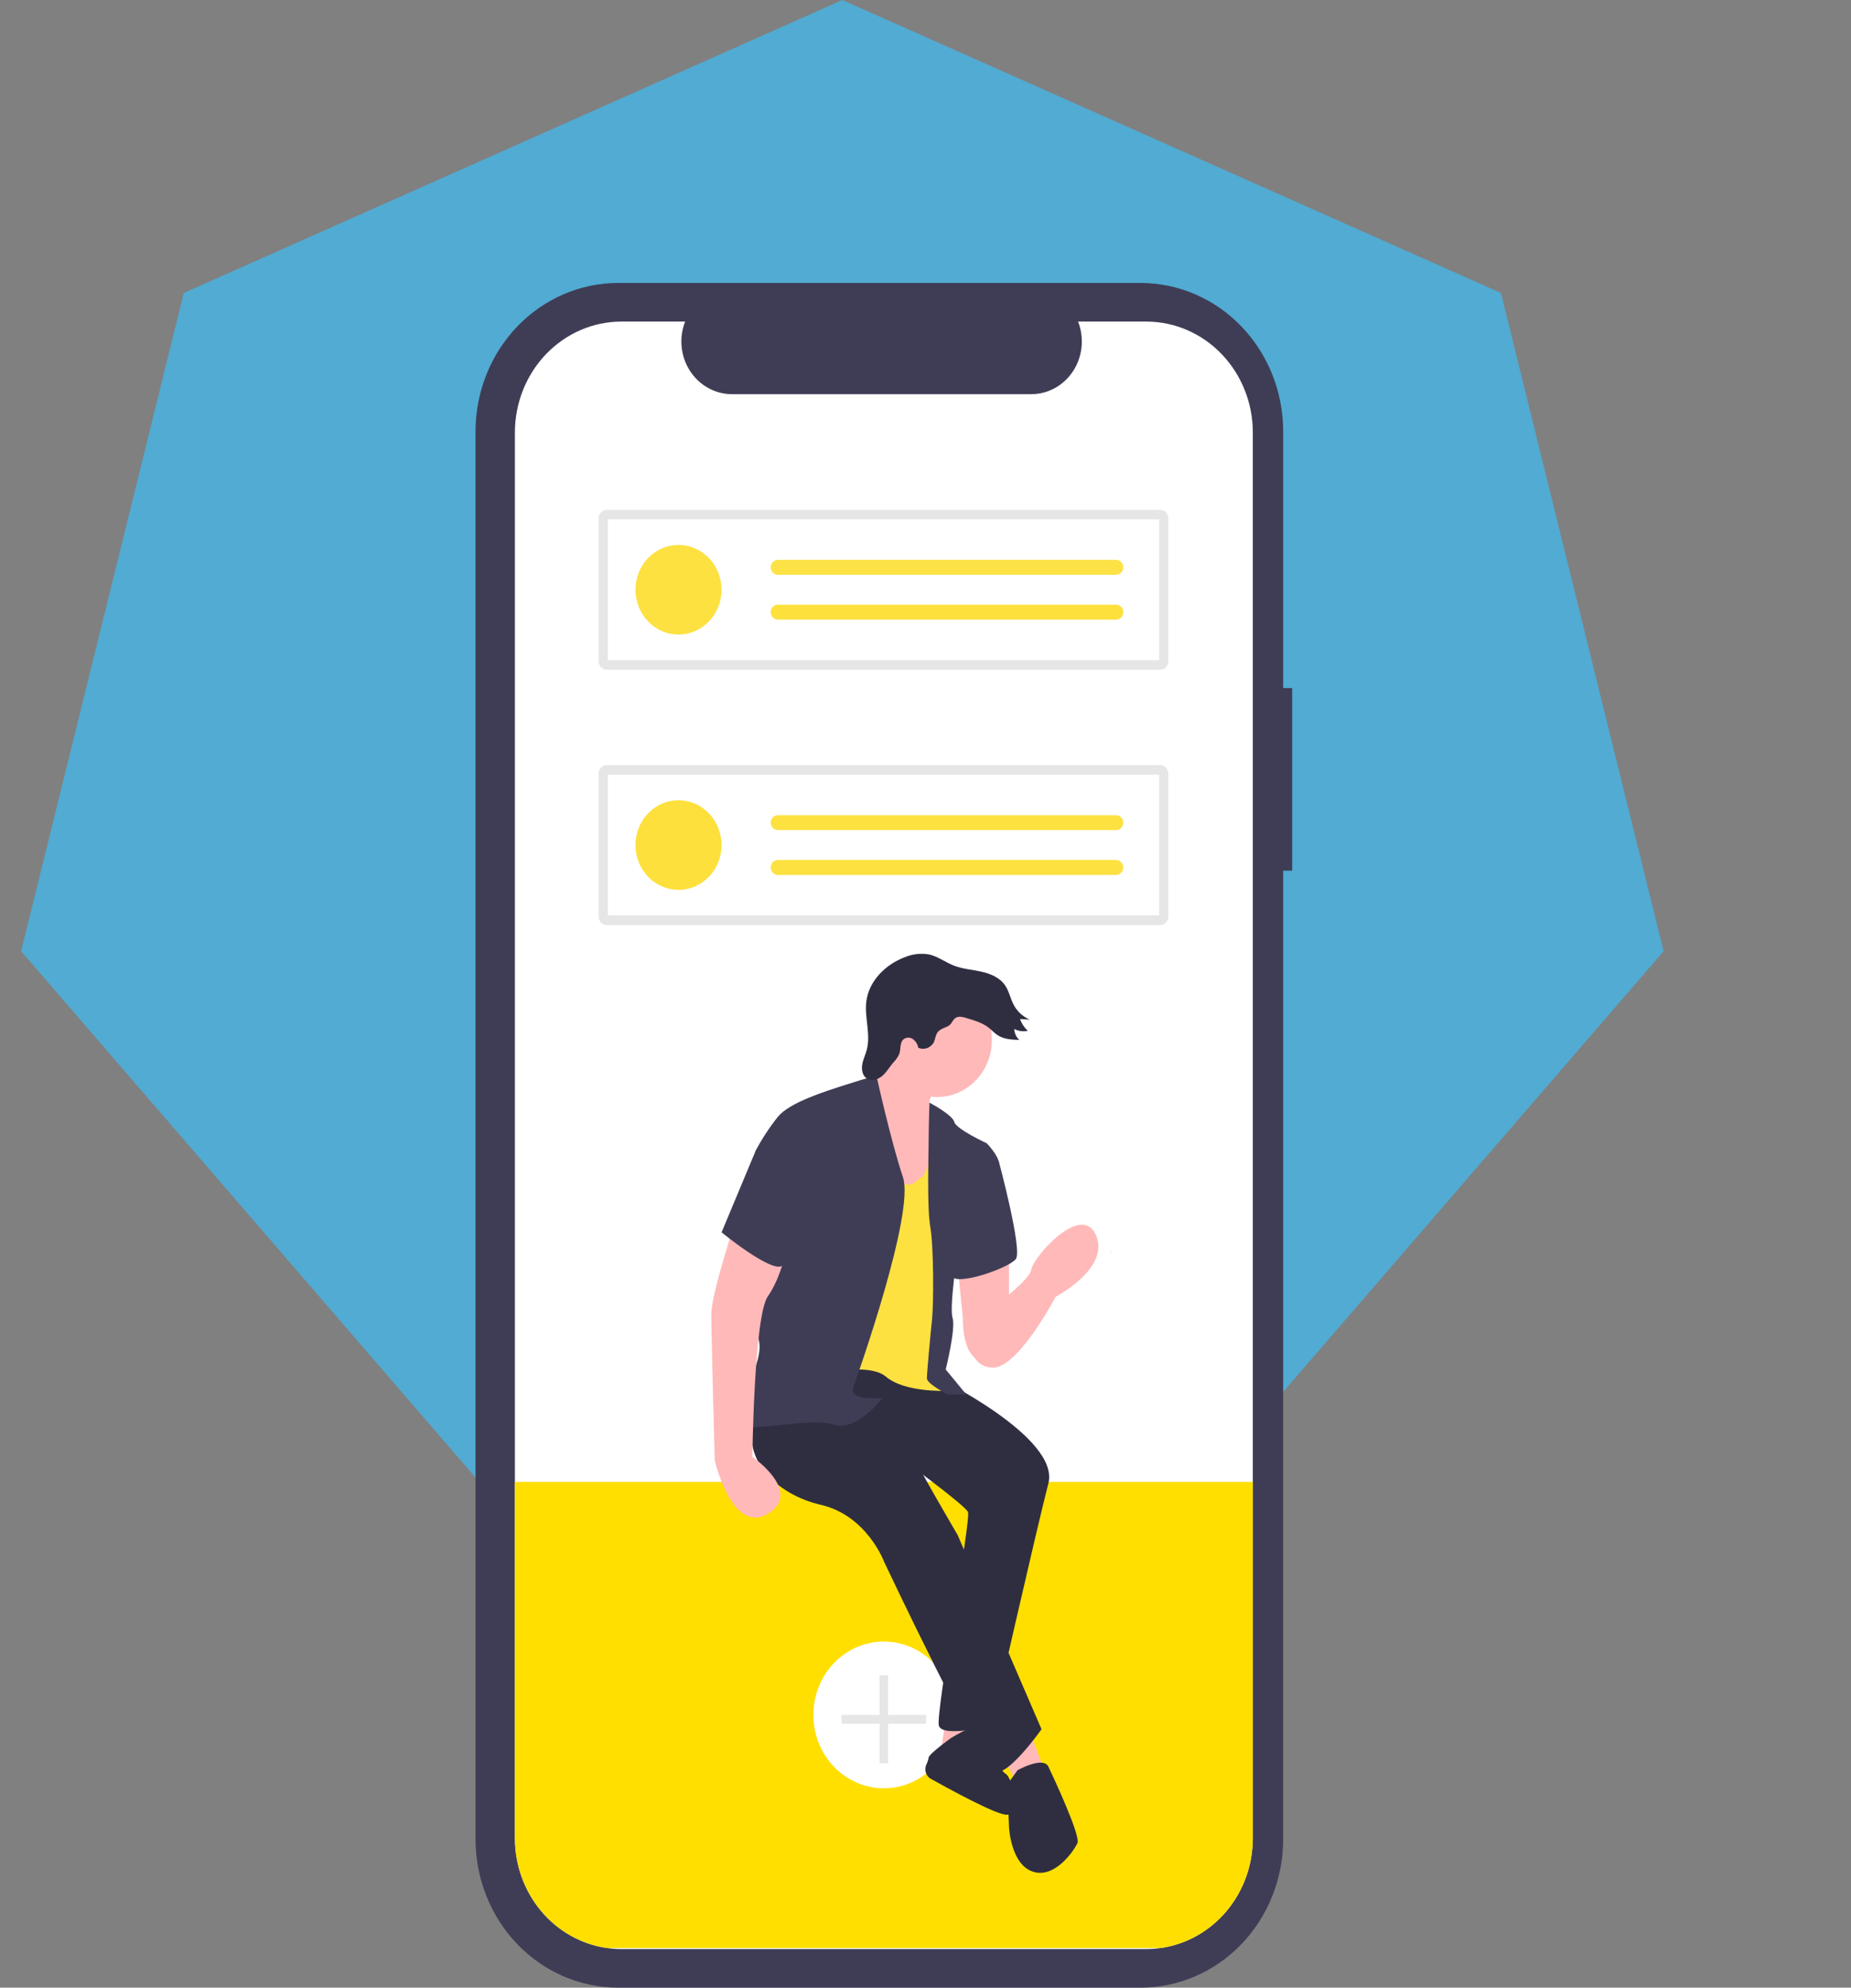 <svg width="286" height="307" viewBox="0 0 286 307" fill="none" xmlns="http://www.w3.org/2000/svg">
<rect x="0" y="0" width="286" height="307" fill="#808080" stroke="none"/>
<path d="M130.154 0L231.913 45.248L257.046 146.92L186.626 228.454H73.683L3.263 146.92L28.396 45.248L130.154 0Z" fill="#51ABD2"/>
<g clip-path="url(#clip0)">
<path d="M199.657 106.271H198.266V66.639C198.266 60.555 195.944 54.721 191.809 50.419C187.675 46.118 182.067 43.701 176.22 43.701H95.52C89.673 43.701 84.066 46.118 79.931 50.419C75.797 54.721 73.474 60.555 73.474 66.639V284.062C73.474 290.146 75.797 295.98 79.931 300.282C84.066 304.583 89.673 307 95.52 307H176.22C182.067 307 187.675 304.583 191.809 300.282C195.944 295.98 198.266 290.146 198.266 284.062V134.481H199.657L199.657 106.271Z" fill="#3F3D56"/>
<path d="M193.574 66.799V283.902C193.575 288.037 192.138 292.032 189.528 295.151C186.919 298.27 183.313 300.301 179.377 300.87C178.626 300.979 177.869 301.033 177.11 301.033H96.019C95.261 301.033 94.503 300.979 93.752 300.87C89.817 300.3 86.212 298.268 83.603 295.15C80.995 292.031 79.558 288.036 79.558 283.902V66.799C79.559 62.255 81.293 57.898 84.381 54.686C87.469 51.473 91.656 49.668 96.023 49.668H105.86C105.374 50.904 105.189 52.245 105.32 53.573C105.45 54.901 105.893 56.175 106.609 57.283C107.324 58.391 108.291 59.299 109.424 59.926C110.556 60.553 111.82 60.881 113.103 60.88H159.335C160.618 60.881 161.881 60.553 163.013 59.925C164.146 59.298 165.112 58.39 165.828 57.282C166.543 56.175 166.985 54.9 167.116 53.572C167.246 52.245 167.06 50.904 166.574 49.668H177.11C181.477 49.668 185.664 51.473 188.752 54.686C191.84 57.898 193.574 62.255 193.574 66.799Z" fill="white"/>
<path d="M193.574 228.875V283.902C193.575 288.037 192.138 292.032 189.528 295.151C186.919 298.27 183.313 300.301 179.377 300.87H93.752C89.817 300.3 86.212 298.269 83.603 295.15C80.995 292.032 79.558 288.037 79.558 283.902V228.875H193.574Z" fill="#FFDF00"/>
<path d="M136.566 276.203C142.581 276.203 147.457 271.13 147.457 264.872C147.457 258.614 142.581 253.541 136.566 253.541C130.552 253.541 125.676 258.614 125.676 264.872C125.676 271.13 130.552 276.203 136.566 276.203Z" fill="white"/>
<path d="M143.101 264.872H137.22V258.753H135.913V264.872H130.032V266.232H135.913V272.351H137.22V266.232H143.101V264.872Z" fill="#E6E6E6"/>
<path d="M155.904 193.638V203.815L150.881 209.867C150.881 209.867 148.766 209.042 148.766 203.54L147.973 195.564L155.904 193.638Z" fill="#FFB9B9"/>
<path d="M150.881 203.815C150.881 203.815 159.076 198.039 159.341 196.114C159.605 194.188 167.201 185.521 169.387 190.888C171.449 195.952 163.104 200.294 163.104 200.294C163.104 200.294 157.226 211.517 153.26 211.242C149.295 210.967 149.295 205.741 150.881 203.815Z" fill="#FFB9B9"/>
<path d="M146.123 265.704L145.329 270.655L149.559 269.555V265.704H146.123Z" fill="#FFB9B9"/>
<path d="M146.916 268.455C146.916 268.455 151.804 265.441 152.004 266.81C152.203 268.18 154.318 273.406 155.375 273.956C156.433 274.506 157.755 280.557 155.375 280.282C153.533 280.069 146.774 276.391 143.819 274.743C143.456 274.539 143.181 274.198 143.052 273.79C142.923 273.381 142.949 272.937 143.125 272.548C143.298 272.215 143.418 271.854 143.479 271.48C143.479 270.93 146.916 268.455 146.916 268.455Z" fill="#2F2E41"/>
<path d="M144.536 212.617C144.536 212.617 163.835 221.969 161.984 229.121C160.134 236.273 153.26 266.529 153.26 266.529C153.26 266.529 145.594 268.455 145.065 266.529C144.536 264.604 150.088 234.622 149.559 233.522C149.03 232.422 139.249 225.27 139.249 225.27L119.157 216.468L127.617 208.216L144.536 212.617Z" fill="#2F2E41"/>
<path d="M159.076 267.354L161.456 273.681L157.226 275.606L154.582 270.655L159.076 267.354Z" fill="#FFB9B9"/>
<path d="M144.801 167.507C144.801 167.507 142.421 170.808 144.272 172.458C146.122 174.109 144.801 180.16 144.801 180.16L142.421 187.037L132.904 185.111V173.834L133.433 168.333C133.433 168.333 138.192 163.657 138.72 160.081C139.249 156.505 144.801 167.507 144.801 167.507Z" fill="#FFB9B9"/>
<path d="M128.939 210.417C128.939 210.417 141.364 224.72 141.364 225.27C141.364 225.82 147.973 237.098 147.973 237.098L160.927 267.079C160.927 267.079 155.904 274.231 153.789 273.681C151.674 273.131 136.605 241.224 136.605 241.224C136.605 241.224 133.962 234.072 126.824 232.422C119.686 230.771 114.134 224.995 116.778 218.394C119.422 211.792 128.939 210.417 128.939 210.417Z" fill="#2F2E41"/>
<path d="M144.801 169.433C149.473 169.433 153.26 165.492 153.26 160.631C153.26 155.77 149.473 151.829 144.801 151.829C140.129 151.829 136.341 155.77 136.341 160.631C136.341 165.492 140.129 169.433 144.801 169.433Z" fill="#FFB9B9"/>
<path d="M144.536 174.934C144.536 174.934 143.479 181.26 142.421 181.811C141.364 182.361 140.571 184.286 138.192 181.536C135.812 178.785 133.697 173.284 133.697 173.284L125.502 183.736L124.709 212.617C124.709 212.617 133.962 210.142 136.87 212.617C139.778 215.093 146.122 214.818 146.122 214.818L144.801 209.317L145.858 199.965L145.594 191.438L145.329 185.386L144.536 174.934Z" fill="#FDE141"/>
<path d="M143.605 170.304C143.605 170.304 147.18 172.183 147.444 173.284C147.709 174.384 152.467 176.584 152.467 176.584C152.467 176.584 154.318 178.51 154.318 179.61C154.318 180.71 147.973 193.363 147.973 193.363C147.973 193.363 146.651 201.89 147.18 203.54C147.709 205.191 146.122 211.517 146.122 211.517L149.295 215.368H146.387C146.387 215.368 143.214 213.718 143.214 212.892C143.214 212.067 143.743 206.291 144.008 203.815C144.272 201.34 144.272 192.538 143.743 189.512C143.214 186.487 143.479 178.51 143.479 176.584C143.479 174.659 143.605 170.304 143.605 170.304Z" fill="#3F3D56"/>
<path d="M135.416 166.128C135.416 166.128 134.226 166.407 130.789 167.507C127.353 168.608 122.065 170.258 120.215 172.458C118.916 174.086 117.765 175.835 116.778 177.685L117.836 197.489C117.836 197.489 115.721 201.615 115.985 203.815C116.249 206.016 118.364 206.291 116.778 210.967C115.192 215.643 112.02 219.769 114.928 220.319C117.836 220.869 125.502 218.944 128.939 220.044C132.376 221.144 136.341 215.918 136.341 215.918C136.341 215.918 131.054 216.468 131.847 214.268C132.64 212.067 141.364 187.312 139.514 181.811C137.663 176.309 135.416 166.128 135.416 166.128Z" fill="#3F3D56"/>
<path d="M152.996 178.235L154.318 179.335C154.318 179.335 158.019 193.088 156.961 194.463C155.904 195.839 147.444 198.864 146.916 196.939C146.387 195.013 152.996 178.235 152.996 178.235Z" fill="#3F3D56"/>
<path d="M113.87 187.862C113.87 187.862 109.905 199.689 109.905 202.99C109.905 206.291 110.433 225.545 110.433 225.545C110.433 225.545 113.077 237.103 118.629 233.802C124.18 230.501 116.249 224.995 116.249 224.995C116.249 224.995 116.514 203.265 118.629 200.24C120.744 197.214 121.537 192.813 121.537 192.813L113.87 187.862Z" fill="#FFB9B9"/>
<path d="M157.226 273.406C157.226 273.406 161.191 271.205 161.984 272.856C162.777 274.506 167.007 283.583 166.479 284.683C165.95 285.784 163.042 290.184 159.605 289.084C156.168 287.984 155.904 282.208 155.904 282.208L155.64 275.606L157.226 273.406Z" fill="#2F2E41"/>
<path d="M146.457 158.505C145.874 158.79 145.183 158.961 144.817 159.512C144.546 159.92 144.519 160.451 144.321 160.903C144.105 161.35 143.733 161.695 143.281 161.867C142.829 162.039 142.331 162.025 141.888 161.829C141.78 161.281 141.474 160.797 141.033 160.477C140.81 160.325 140.546 160.251 140.28 160.266C140.014 160.281 139.759 160.385 139.554 160.562C139.009 161.102 139.202 162.045 138.948 162.782C138.709 163.301 138.381 163.769 137.979 164.164C137.4 164.859 136.939 165.673 136.242 166.238C135.546 166.804 134.489 167.048 133.797 166.477C133.214 165.997 133.094 165.111 133.235 164.352C133.377 163.593 133.727 162.895 133.925 162.15C134.567 159.729 133.543 157.144 133.86 154.654C134.266 151.464 136.872 148.944 139.781 147.85C140.992 147.337 142.317 147.191 143.604 147.429C144.934 147.738 146.071 148.619 147.345 149.123C148.707 149.662 150.189 149.756 151.615 150.071C153.041 150.386 154.508 150.995 155.336 152.244C155.913 153.115 156.111 154.196 156.589 155.13C157.14 156.195 158.032 157.027 159.11 157.479L157.603 157.39C157.855 158.09 158.267 158.716 158.804 159.214C158.097 159.364 157.362 159.263 156.717 158.927C156.729 159.249 156.804 159.566 156.937 159.857C157.071 160.148 157.261 160.407 157.495 160.619C156.335 160.582 155.112 160.527 154.132 159.88C153.652 159.564 153.26 159.123 152.809 158.764C151.846 157.999 150.651 157.636 149.487 157.288C148.875 157.105 148.139 156.851 147.586 157.26C147.125 157.601 147.053 158.213 146.457 158.505Z" fill="#2F2E41"/>
<path d="M120.744 174.384L116.778 177.685L111.491 190.337C111.491 190.337 118.893 196.389 120.744 195.564C122.594 194.738 125.767 180.16 125.767 180.16L120.744 174.384Z" fill="#3F3D56"/>
<path d="M171.739 193.422C171.793 193.355 171.792 193.261 171.737 193.212C171.681 193.164 171.592 193.18 171.538 193.248C171.484 193.315 171.485 193.409 171.54 193.458C171.596 193.506 171.684 193.49 171.739 193.422Z" fill="#F2F2F2"/>
<path d="M93.753 78.734C93.418 78.734 93.096 78.873 92.858 79.121C92.621 79.368 92.487 79.703 92.487 80.052V102.12C92.487 102.47 92.621 102.805 92.858 103.052C93.096 103.299 93.418 103.438 93.753 103.438H179.258C179.594 103.438 179.915 103.299 180.153 103.052C180.39 102.805 180.524 102.47 180.524 102.12V80.052C180.524 79.703 180.39 79.368 180.153 79.121C179.915 78.873 179.593 78.734 179.258 78.734H93.753Z" fill="white"/>
<path d="M93.753 78.734C93.418 78.734 93.096 78.873 92.858 79.121C92.621 79.368 92.487 79.703 92.487 80.052V102.12C92.487 102.47 92.621 102.805 92.858 103.052C93.096 103.299 93.418 103.438 93.753 103.438H179.258C179.594 103.438 179.915 103.299 180.153 103.052C180.39 102.805 180.524 102.47 180.524 102.12V80.052C180.524 79.703 180.39 79.368 180.153 79.121C179.915 78.873 179.593 78.734 179.258 78.734H93.753Z" fill="#E6E6E6"/>
<path d="M93.912 101.956H179.099V80.217H93.912V101.956Z" fill="white"/>
<path d="M104.837 98.006C108.51 98.006 111.488 94.908 111.488 91.086C111.488 87.265 108.51 84.167 104.837 84.167C101.164 84.167 98.187 87.265 98.187 91.086C98.187 94.908 101.164 98.006 104.837 98.006Z" fill="#FDE141"/>
<path d="M120.196 86.473C119.902 86.473 119.621 86.595 119.413 86.811C119.205 87.027 119.088 87.321 119.088 87.626C119.088 87.932 119.205 88.226 119.413 88.442C119.621 88.658 119.902 88.78 120.196 88.78H172.449C172.743 88.78 173.025 88.658 173.233 88.442C173.441 88.226 173.557 87.932 173.557 87.626C173.557 87.321 173.441 87.027 173.233 86.811C173.025 86.595 172.743 86.473 172.449 86.473H120.196Z" fill="#FCE245"/>
<path d="M120.196 93.393C119.903 93.393 119.621 93.515 119.414 93.731C119.206 93.947 119.09 94.24 119.09 94.546C119.09 94.851 119.206 95.144 119.414 95.361C119.621 95.577 119.903 95.698 120.196 95.699H172.449C172.595 95.699 172.739 95.67 172.874 95.612C173.008 95.554 173.131 95.469 173.234 95.362C173.337 95.255 173.419 95.128 173.475 94.988C173.531 94.848 173.559 94.697 173.559 94.546C173.559 94.394 173.531 94.244 173.475 94.104C173.419 93.964 173.337 93.837 173.234 93.73C173.131 93.623 173.008 93.538 172.874 93.48C172.739 93.422 172.595 93.392 172.449 93.393H120.196Z" fill="#FDE03C"/>
<path d="M93.753 118.169C93.418 118.169 93.096 118.308 92.858 118.555C92.621 118.802 92.487 119.137 92.487 119.487V141.555C92.487 141.904 92.621 142.239 92.858 142.486C93.096 142.733 93.418 142.872 93.753 142.873H179.258C179.594 142.872 179.915 142.733 180.153 142.486C180.39 142.239 180.524 141.904 180.524 141.555V119.487C180.524 119.137 180.39 118.802 180.153 118.555C179.915 118.308 179.593 118.169 179.258 118.169H93.753Z" fill="white"/>
<path d="M93.753 118.169C93.418 118.169 93.096 118.308 92.858 118.555C92.621 118.802 92.487 119.137 92.487 119.487V141.555C92.487 141.904 92.621 142.239 92.858 142.486C93.096 142.733 93.418 142.872 93.753 142.873H179.258C179.594 142.872 179.915 142.733 180.153 142.486C180.39 142.239 180.524 141.904 180.524 141.555V119.487C180.524 119.137 180.39 118.802 180.153 118.555C179.915 118.308 179.593 118.169 179.258 118.169H93.753Z" fill="#E6E6E6"/>
<path d="M93.912 141.39H179.099V119.651H93.912V141.39Z" fill="white"/>
<path d="M104.837 137.44C108.51 137.44 111.488 134.342 111.488 130.521C111.488 126.699 108.51 123.601 104.837 123.601C101.164 123.601 98.187 126.699 98.187 130.521C98.187 134.342 101.164 137.44 104.837 137.44Z" fill="#FDE03C"/>
<path d="M120.196 125.908C119.902 125.908 119.621 126.029 119.413 126.245C119.205 126.462 119.088 126.755 119.088 127.061C119.088 127.367 119.205 127.66 119.413 127.876C119.621 128.093 119.902 128.214 120.196 128.214H172.449C172.743 128.214 173.025 128.093 173.233 127.876C173.441 127.66 173.557 127.367 173.557 127.061C173.557 126.755 173.441 126.462 173.233 126.245C173.025 126.029 172.743 125.908 172.449 125.908H120.196Z" fill="#FDE141"/>
<path d="M120.196 132.827C119.903 132.828 119.621 132.949 119.414 133.166C119.206 133.382 119.09 133.675 119.09 133.98C119.09 134.286 119.206 134.579 119.414 134.795C119.621 135.011 119.903 135.133 120.196 135.134H172.449C172.743 135.134 173.025 135.012 173.233 134.796C173.441 134.58 173.557 134.286 173.557 133.98C173.557 133.675 173.441 133.381 173.233 133.165C173.025 132.949 172.743 132.827 172.449 132.827H120.196Z" fill="#FDE141"/>
</g>
<defs>
<clipPath id="clip0">
<rect width="212.026" height="263.299" fill="white" transform="translate(73.474 43.701)"/>
</clipPath>
</defs>
</svg>
